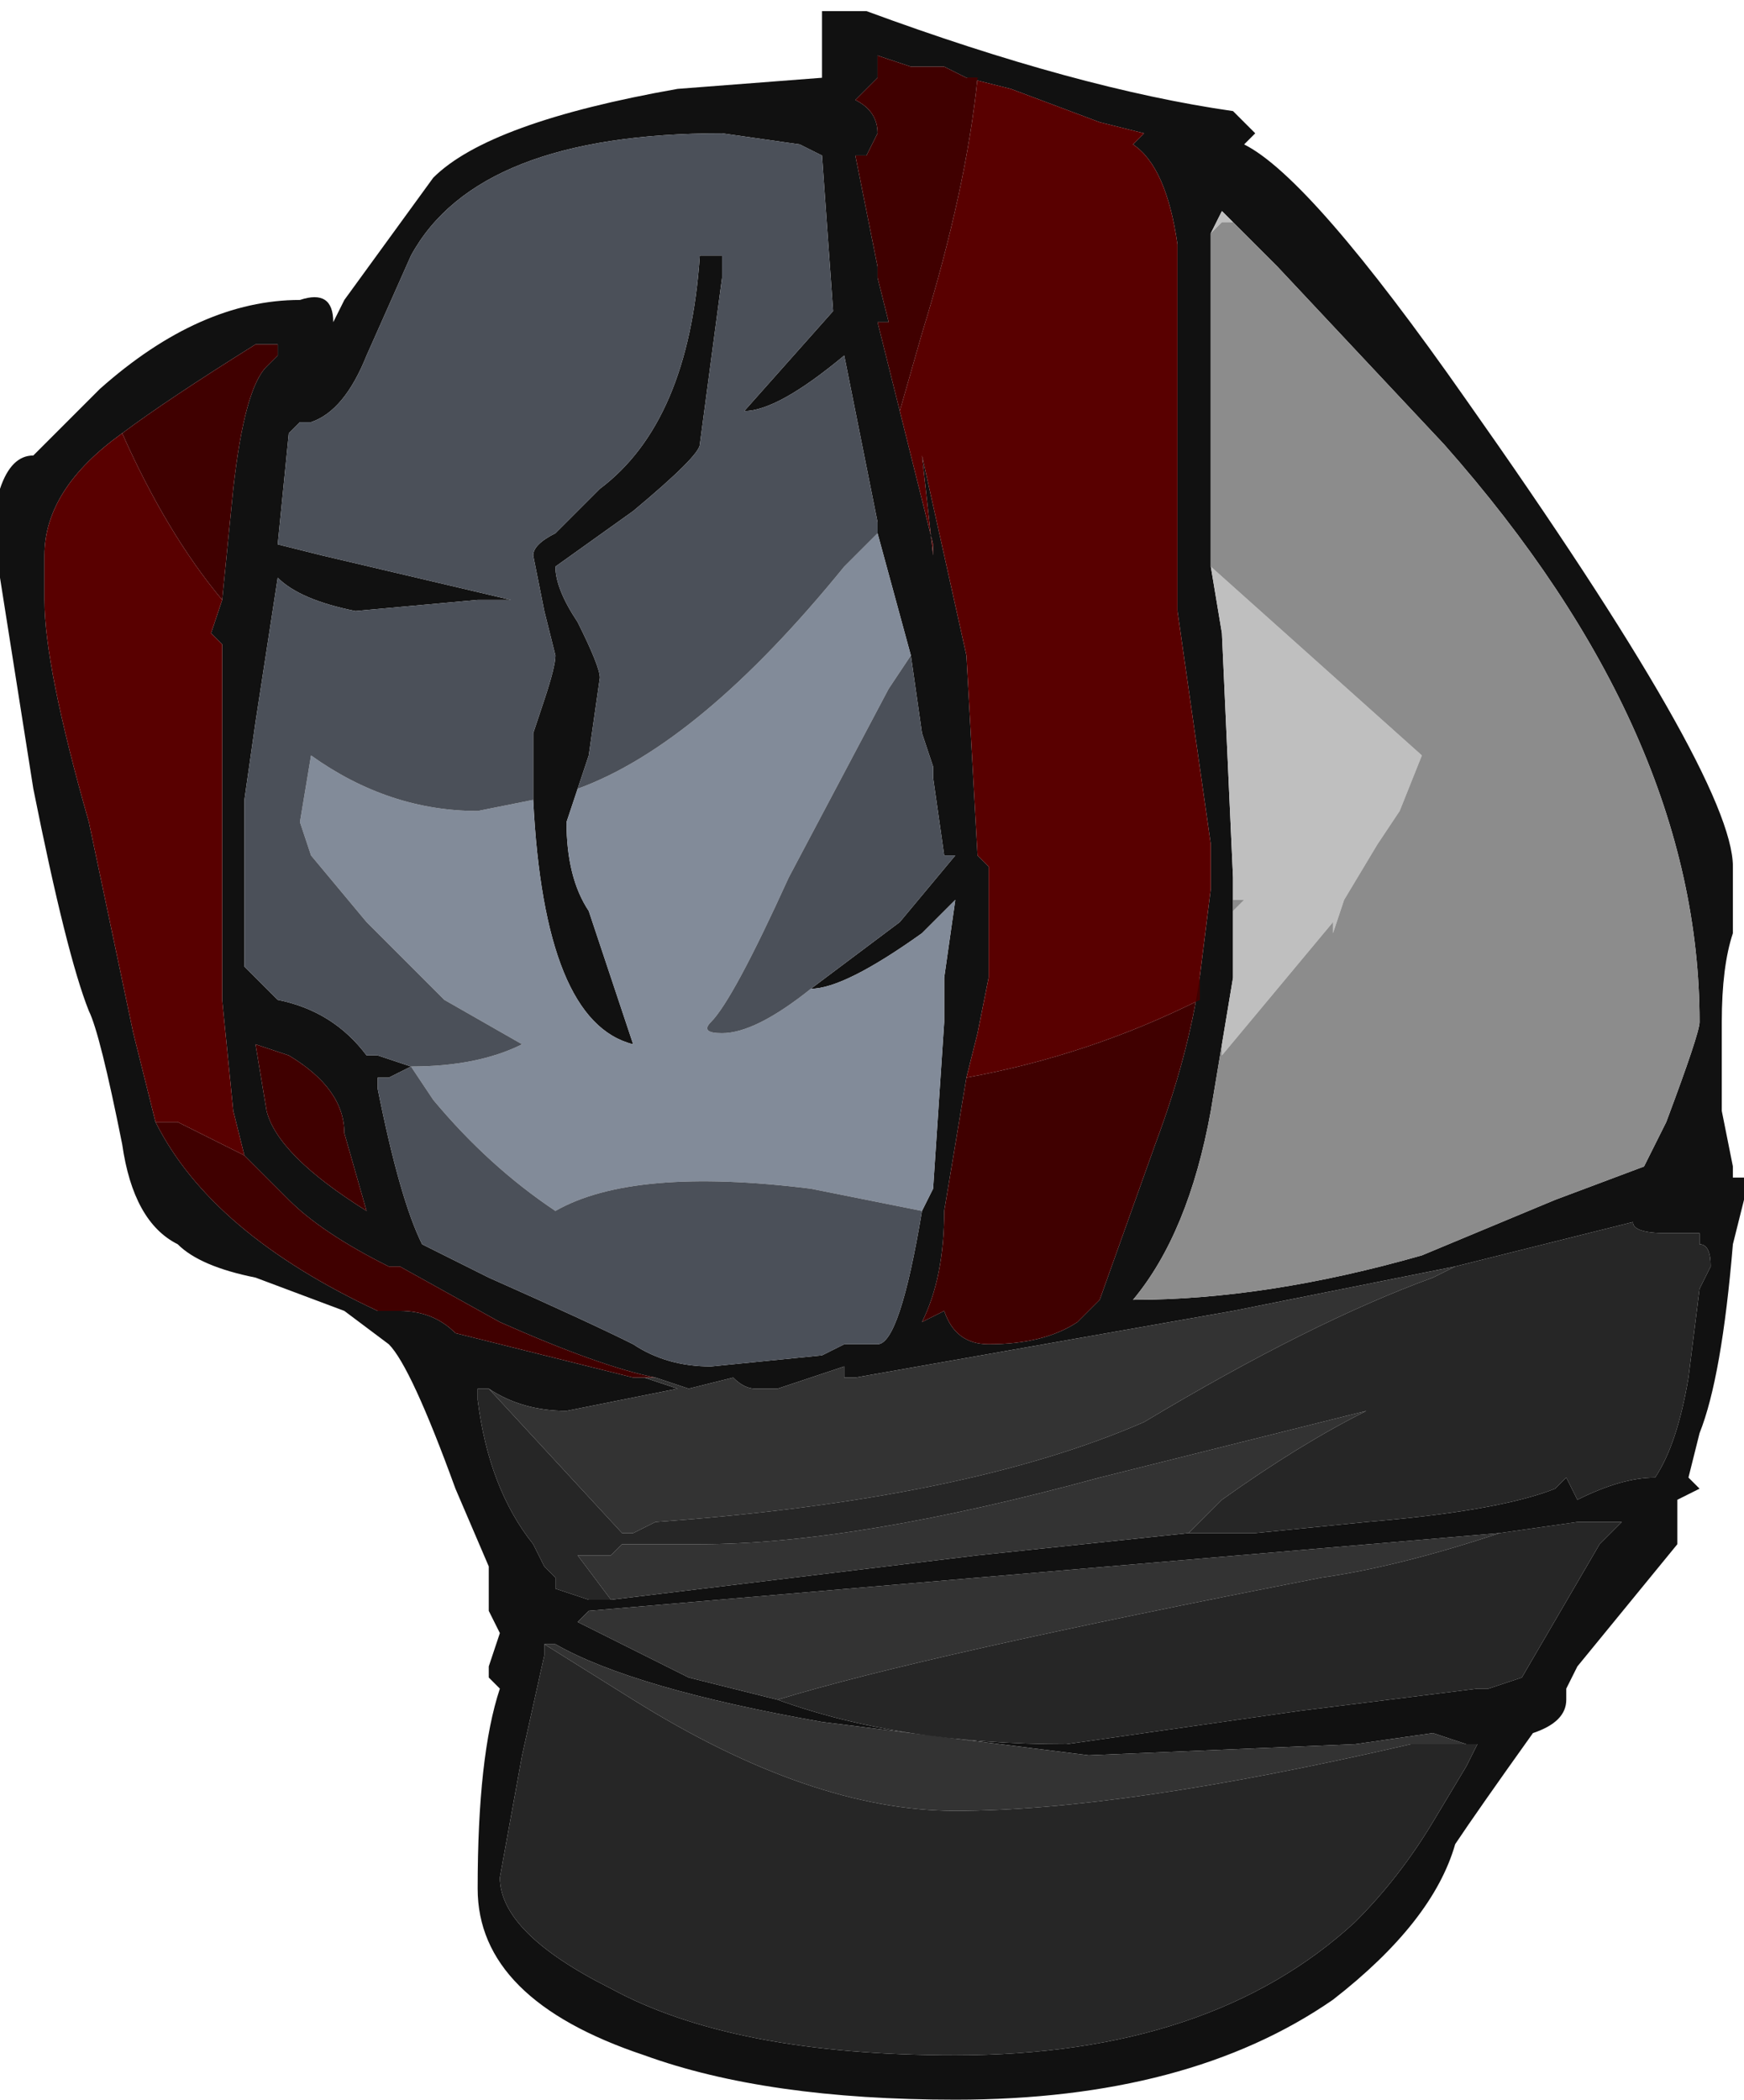 <?xml version="1.0" encoding="UTF-8" standalone="no"?>
<svg xmlns:ffdec="https://www.free-decompiler.com/flash" xmlns:xlink="http://www.w3.org/1999/xlink" ffdec:objectType="frame" height="66.15px" width="54.95px" xmlns="http://www.w3.org/2000/svg">
  <g transform="matrix(1.0, 0.0, 0.0, 1.0, 27.3, 66.15)">
    <use ffdec:characterId="3" height="9.45" transform="matrix(7.0, 0.0, 0.0, 7.0, -27.3, -66.15)" width="7.85" xlink:href="#shape0"/>
  </g>
  <defs>
    <g id="shape0" transform="matrix(1.0, 0.0, 0.0, 1.0, 3.9, 9.45)">
      <path d="M1.75 -8.85 L1.7 -8.8 Q2.0 -8.65 2.7 -7.65 3.9 -5.95 3.9 -5.55 L3.9 -5.25 Q3.85 -5.1 3.85 -4.85 3.85 -4.7 3.85 -4.45 L3.9 -4.2 3.9 -4.15 3.95 -4.15 3.95 -4.05 3.9 -3.85 Q3.85 -3.25 3.75 -3.0 L3.7 -2.8 3.75 -2.75 3.65 -2.7 3.65 -2.5 3.2 -1.95 3.15 -1.85 3.15 -1.8 Q3.15 -1.7 3.0 -1.65 2.75 -1.3 2.65 -1.15 2.55 -0.8 2.1 -0.45 1.45 0.0 0.4 0.0 -0.45 0.0 -1.0 -0.2 -1.75 -0.45 -1.75 -0.95 -1.75 -1.55 -1.65 -1.85 L-1.7 -1.9 -1.7 -1.95 -1.65 -2.1 -1.7 -2.2 -1.7 -2.4 -1.85 -2.75 Q-2.05 -3.3 -2.15 -3.4 L-2.35 -3.55 -2.75 -3.7 Q-3.0 -3.75 -3.1 -3.85 -3.3 -3.95 -3.35 -4.3 -3.45 -4.8 -3.5 -4.9 -3.6 -5.15 -3.75 -5.9 L-3.9 -6.85 -3.9 -7.25 Q-3.85 -7.4 -3.75 -7.4 L-3.45 -7.7 Q-3.0 -8.1 -2.55 -8.1 -2.4 -8.15 -2.4 -8.0 L-2.35 -8.1 -1.95 -8.65 Q-1.7 -8.9 -0.85 -9.05 L-0.2 -9.1 -0.2 -9.4 0.0 -9.4 Q0.95 -9.05 1.65 -8.95 L1.75 -8.85 M0.45 -9.1 L0.35 -9.15 0.2 -9.15 0.05 -9.2 0.05 -9.1 -0.05 -9.0 Q0.05 -8.95 0.05 -8.85 L0.0 -8.75 -0.05 -8.75 0.05 -8.25 0.05 -8.2 0.1 -8.0 0.05 -8.0 0.15 -7.6 0.3 -7.0 0.3 -6.95 0.25 -7.4 0.45 -6.5 0.5 -5.6 0.55 -5.55 0.55 -5.05 0.5 -4.8 0.45 -4.6 0.35 -4.0 Q0.35 -4.05 0.35 -4.0 0.35 -3.7 0.25 -3.5 L0.35 -3.55 Q0.4 -3.4 0.55 -3.4 0.8 -3.4 0.95 -3.5 L1.05 -3.6 1.3 -4.3 Q1.45 -4.7 1.5 -5.05 L1.55 -5.45 1.55 -5.65 1.4 -6.7 1.4 -8.35 Q1.35 -8.7 1.2 -8.8 L1.25 -8.85 1.05 -8.9 0.65 -9.05 0.45 -9.1 M1.65 -8.45 L1.6 -8.5 1.55 -8.4 1.55 -6.9 1.6 -6.6 1.65 -5.5 1.65 -5.4 1.65 -5.35 1.65 -5.05 1.6 -4.75 1.55 -4.45 Q1.45 -3.9 1.2 -3.6 1.8 -3.6 2.5 -3.8 L3.1 -4.05 3.5 -4.2 3.6 -4.4 Q3.75 -4.8 3.75 -4.85 3.75 -6.15 2.6 -7.45 L1.85 -8.25 1.65 -8.45 M1.45 -2.55 L1.75 -2.55 2.25 -2.6 Q2.85 -2.65 3.1 -2.75 L3.15 -2.8 3.2 -2.7 Q3.4 -2.8 3.55 -2.8 3.65 -2.95 3.7 -3.25 L3.75 -3.65 3.8 -3.75 Q3.8 -3.85 3.75 -3.85 L3.75 -3.9 3.6 -3.9 Q3.45 -3.9 3.45 -3.95 L2.65 -3.75 1.65 -3.55 -0.05 -3.25 -0.1 -3.25 -0.1 -3.3 -0.4 -3.2 -0.5 -3.2 Q-0.55 -3.2 -0.6 -3.25 L-0.8 -3.2 -0.95 -3.25 Q-1.2 -3.3 -1.65 -3.5 L-2.1 -3.75 -2.15 -3.75 Q-2.45 -3.9 -2.6 -4.05 L-2.8 -4.25 -2.85 -4.45 -2.9 -4.95 -2.9 -6.55 -2.95 -6.6 -2.9 -6.75 -2.85 -7.25 Q-2.8 -7.7 -2.7 -7.8 L-2.65 -7.85 -2.65 -7.9 -2.75 -7.9 Q-3.15 -7.65 -3.35 -7.5 -3.7 -7.25 -3.7 -6.95 L-3.7 -6.75 Q-3.7 -6.45 -3.5 -5.75 L-3.3 -4.8 Q-3.25 -4.6 -3.2 -4.4 -2.95 -3.9 -2.2 -3.55 L-2.1 -3.55 Q-1.95 -3.55 -1.85 -3.45 L-1.05 -3.25 -1.0 -3.25 -0.85 -3.2 -1.35 -3.1 Q-1.55 -3.1 -1.7 -3.2 L-1.75 -3.2 -1.75 -3.15 Q-1.7 -2.75 -1.5 -2.5 L-1.45 -2.4 -1.4 -2.35 -1.4 -2.3 -1.25 -2.25 -1.15 -2.25 0.5 -2.45 1.45 -2.55 M0.2 -6.5 L0.05 -7.05 0.05 -7.1 -0.1 -7.85 Q-0.4 -7.6 -0.55 -7.6 L-0.15 -8.05 -0.2 -8.75 -0.3 -8.8 -0.65 -8.85 Q-1.75 -8.85 -2.05 -8.3 L-2.25 -7.85 Q-2.35 -7.6 -2.5 -7.55 L-2.55 -7.55 -2.6 -7.5 -2.65 -7.0 -2.45 -6.95 -1.6 -6.75 -1.75 -6.75 -2.3 -6.7 Q-2.55 -6.75 -2.65 -6.85 L-2.75 -6.2 -2.8 -5.85 -2.8 -5.1 -2.65 -4.95 Q-2.4 -4.9 -2.25 -4.7 L-2.2 -4.7 -2.05 -4.65 -2.15 -4.6 -2.2 -4.6 -2.2 -4.55 Q-2.1 -4.05 -2.0 -3.85 L-1.7 -3.7 Q-1.25 -3.5 -1.05 -3.4 -0.9 -3.3 -0.7 -3.3 L-0.2 -3.35 -0.1 -3.4 0.05 -3.4 Q0.15 -3.4 0.25 -4.0 L0.3 -4.1 0.35 -4.85 0.35 -5.05 0.4 -5.4 0.25 -5.25 Q-0.1 -5.0 -0.25 -5.0 L0.15 -5.3 0.4 -5.6 0.35 -5.6 0.3 -5.95 0.3 -6.0 0.25 -6.15 0.2 -6.5 M-1.3 -5.9 L-1.35 -5.75 Q-1.35 -5.5 -1.25 -5.35 L-1.05 -4.75 Q-1.45 -4.85 -1.5 -5.85 L-1.5 -6.15 -1.45 -6.3 Q-1.4 -6.45 -1.4 -6.5 L-1.45 -6.7 -1.5 -6.95 Q-1.5 -7.0 -1.4 -7.05 L-1.2 -7.25 Q-0.8 -7.55 -0.75 -8.3 L-0.65 -8.3 -0.65 -8.2 -0.75 -7.45 Q-0.75 -7.4 -1.05 -7.15 L-1.4 -6.9 Q-1.4 -6.8 -1.3 -6.65 -1.2 -6.45 -1.2 -6.4 L-1.25 -6.05 -1.3 -5.9 M-0.4 -1.8 Q0.15 -1.6 0.9 -1.6 L1.95 -1.75 2.75 -1.85 2.8 -1.85 2.95 -1.9 3.3 -2.5 3.4 -2.6 3.2 -2.6 2.85 -2.55 -1.25 -2.2 -1.3 -2.15 -0.8 -1.9 Q-0.6 -1.85 -0.4 -1.8 M2.7 -1.6 L2.55 -1.65 2.2 -1.6 1.0 -1.55 -0.2 -1.7 Q-1.05 -1.85 -1.4 -2.05 L-1.45 -2.05 -1.45 -2.0 -1.55 -1.55 -1.65 -1.0 Q-1.65 -0.75 -1.15 -0.5 -0.6 -0.2 0.4 -0.2 1.55 -0.2 2.2 -0.8 2.4 -1.0 2.55 -1.25 L2.7 -1.5 2.75 -1.6 2.7 -1.6 M-2.75 -4.75 L-2.7 -4.45 Q-2.65 -4.25 -2.25 -4.0 L-2.35 -4.35 Q-2.35 -4.55 -2.6 -4.7 L-2.75 -4.75" fill="#111111" fill-rule="evenodd" stroke="none"/>
      <path d="M0.2 -6.5 L0.1 -6.35 -0.35 -5.5 Q-0.6 -4.95 -0.7 -4.85 -0.75 -4.8 -0.65 -4.8 -0.5 -4.8 -0.25 -5.0 -0.1 -5.0 0.25 -5.25 L0.4 -5.4 0.35 -5.05 0.35 -4.85 0.3 -4.1 0.25 -4.0 -0.25 -4.1 Q-1.05 -4.2 -1.4 -4.0 -1.7 -4.2 -1.95 -4.5 L-2.05 -4.65 Q-1.75 -4.65 -1.55 -4.75 L-1.9 -4.95 -2.25 -5.3 -2.5 -5.6 -2.55 -5.75 -2.5 -6.05 Q-2.15 -5.8 -1.75 -5.8 L-1.5 -5.85 Q-1.45 -4.85 -1.05 -4.75 L-1.25 -5.35 Q-1.35 -5.5 -1.35 -5.75 L-1.3 -5.9 Q-0.75 -6.1 -0.1 -6.9 L0.05 -7.05 0.2 -6.5" fill="#828b99" fill-rule="evenodd" stroke="none"/>
      <path d="M2.65 -3.75 L2.55 -3.7 Q2.0 -3.5 1.25 -3.05 0.45 -2.7 -0.95 -2.6 L-1.05 -2.55 -1.1 -2.55 -1.7 -3.2 Q-1.55 -3.1 -1.35 -3.1 L-0.85 -3.2 -1.0 -3.25 -0.95 -3.25 -0.8 -3.2 -0.6 -3.25 Q-0.55 -3.2 -0.5 -3.2 L-0.4 -3.2 -0.1 -3.3 -0.1 -3.25 -0.05 -3.25 1.65 -3.55 2.65 -3.75 M-1.15 -2.25 L-1.3 -2.45 -1.15 -2.45 -1.1 -2.5 -0.75 -2.5 Q-0.05 -2.5 1.05 -2.8 L2.25 -3.1 Q1.95 -2.95 1.6 -2.7 L1.45 -2.55 0.5 -2.45 -1.15 -2.25 M2.85 -2.55 Q2.4 -2.4 2.05 -2.35 0.25 -2.0 -0.4 -1.8 -0.6 -1.85 -0.8 -1.9 L-1.3 -2.15 -1.25 -2.2 2.85 -2.55 M-1.45 -2.05 L-1.4 -2.05 Q-1.05 -1.85 -0.2 -1.7 L1.0 -1.55 2.2 -1.6 2.55 -1.65 2.7 -1.6 2.45 -1.6 Q1.15 -1.3 0.4 -1.3 -0.25 -1.3 -1.05 -1.8 L-1.45 -2.05" fill="#333333" fill-rule="evenodd" stroke="none"/>
      <path d="M-0.25 -5.0 Q-0.5 -4.8 -0.65 -4.8 -0.75 -4.8 -0.7 -4.85 -0.6 -4.95 -0.35 -5.5 L0.1 -6.35 0.2 -6.5 0.25 -6.15 0.3 -6.0 0.3 -5.95 0.35 -5.6 0.4 -5.6 0.15 -5.3 -0.25 -5.0 M0.05 -7.05 L-0.1 -6.9 Q-0.75 -6.1 -1.3 -5.9 L-1.25 -6.05 -1.2 -6.4 Q-1.2 -6.45 -1.3 -6.65 -1.4 -6.8 -1.4 -6.9 L-1.05 -7.15 Q-0.75 -7.4 -0.75 -7.45 L-0.65 -8.2 -0.65 -8.3 -0.75 -8.3 Q-0.8 -7.55 -1.2 -7.25 L-1.4 -7.05 Q-1.5 -7.0 -1.5 -6.95 L-1.45 -6.7 -1.4 -6.5 Q-1.4 -6.45 -1.45 -6.3 L-1.5 -6.15 -1.5 -5.85 -1.75 -5.8 Q-2.15 -5.8 -2.5 -6.05 L-2.55 -5.75 -2.5 -5.6 -2.25 -5.3 -1.9 -4.95 -1.55 -4.75 Q-1.75 -4.65 -2.05 -4.65 L-1.95 -4.5 Q-1.7 -4.2 -1.4 -4.0 -1.05 -4.2 -0.25 -4.1 L0.25 -4.0 Q0.15 -3.4 0.05 -3.4 L-0.1 -3.4 -0.2 -3.35 -0.7 -3.3 Q-0.9 -3.3 -1.05 -3.4 -1.25 -3.5 -1.7 -3.7 L-2.0 -3.85 Q-2.1 -4.05 -2.2 -4.55 L-2.2 -4.6 -2.15 -4.6 -2.05 -4.65 -2.2 -4.7 -2.25 -4.7 Q-2.4 -4.9 -2.65 -4.95 L-2.8 -5.1 -2.8 -5.85 -2.75 -6.2 -2.65 -6.85 Q-2.55 -6.75 -2.3 -6.7 L-1.75 -6.75 -1.6 -6.75 -2.45 -6.95 -2.65 -7.0 -2.6 -7.5 -2.55 -7.55 -2.5 -7.55 Q-2.35 -7.6 -2.25 -7.85 L-2.05 -8.3 Q-1.75 -8.85 -0.65 -8.85 L-0.3 -8.8 -0.2 -8.75 -0.15 -8.05 -0.55 -7.6 Q-0.4 -7.6 -0.1 -7.85 L0.05 -7.1 0.05 -7.05" fill="#4b5059" fill-rule="evenodd" stroke="none"/>
      <path d="M0.15 -7.6 L0.25 -7.95 Q0.45 -8.6 0.5 -9.1 L0.45 -9.1 0.65 -9.05 1.05 -8.9 1.25 -8.85 1.2 -8.8 Q1.35 -8.7 1.4 -8.35 L1.4 -6.7 1.55 -5.65 1.55 -5.45 1.5 -5.05 1.5 -4.95 Q1.0 -4.7 0.45 -4.6 L0.5 -4.8 0.55 -5.05 0.55 -5.55 0.5 -5.6 0.45 -6.5 0.25 -7.4 0.3 -6.95 0.3 -7.0 0.15 -7.6 M-2.9 -6.75 L-2.95 -6.6 -2.9 -6.55 -2.9 -4.95 -2.85 -4.45 -2.8 -4.25 -3.1 -4.4 -3.2 -4.4 Q-3.25 -4.6 -3.3 -4.8 L-3.5 -5.75 Q-3.7 -6.45 -3.7 -6.75 L-3.7 -6.95 Q-3.7 -7.25 -3.35 -7.5 -3.15 -7.05 -2.9 -6.75" fill="#590000" fill-rule="evenodd" stroke="none"/>
      <path d="M0.15 -7.6 L0.05 -8.0 0.1 -8.0 0.05 -8.2 0.05 -8.25 -0.05 -8.75 0.0 -8.75 0.05 -8.85 Q0.05 -8.95 -0.05 -9.0 L0.05 -9.1 0.05 -9.2 0.2 -9.15 0.35 -9.15 0.45 -9.1 0.5 -9.1 Q0.45 -8.6 0.25 -7.95 L0.15 -7.6 M1.5 -5.05 Q1.45 -4.7 1.3 -4.3 L1.05 -3.6 0.95 -3.5 Q0.8 -3.4 0.55 -3.4 0.4 -3.4 0.35 -3.55 L0.25 -3.5 Q0.35 -3.7 0.35 -4.0 0.35 -4.05 0.35 -4.0 L0.45 -4.6 Q1.0 -4.7 1.5 -4.95 L1.5 -5.05 M-0.95 -3.25 L-1.0 -3.25 -1.05 -3.25 -1.85 -3.45 Q-1.95 -3.55 -2.1 -3.55 L-2.2 -3.55 Q-2.95 -3.9 -3.2 -4.4 L-3.1 -4.4 -2.8 -4.25 -2.6 -4.05 Q-2.45 -3.9 -2.15 -3.75 L-2.1 -3.75 -1.65 -3.5 Q-1.2 -3.3 -0.95 -3.25 M-3.35 -7.5 Q-3.15 -7.65 -2.75 -7.9 L-2.65 -7.9 -2.65 -7.85 -2.7 -7.8 Q-2.8 -7.7 -2.85 -7.25 L-2.9 -6.75 Q-3.15 -7.05 -3.35 -7.5 M-2.75 -4.75 L-2.6 -4.7 Q-2.35 -4.55 -2.35 -4.35 L-2.25 -4.0 Q-2.65 -4.25 -2.7 -4.45 L-2.75 -4.75" fill="#400000" fill-rule="evenodd" stroke="none"/>
      <path d="M1.55 -8.4 L1.6 -8.5 1.65 -8.45 1.6 -8.45 1.55 -8.4 M1.6 -4.75 L1.65 -5.05 1.65 -5.35 1.7 -5.4 1.65 -5.4 1.65 -5.5 1.6 -6.6 1.55 -6.9 2.5 -6.05 2.4 -5.8 2.3 -5.65 2.15 -5.4 2.1 -5.25 2.1 -5.3 1.6 -4.7 1.6 -4.75" fill="#bfbfbf" fill-rule="evenodd" stroke="none"/>
      <path d="M1.55 -8.4 L1.6 -8.45 1.65 -8.45 1.85 -8.25 2.6 -7.45 Q3.75 -6.15 3.75 -4.85 3.75 -4.8 3.6 -4.4 L3.5 -4.2 3.1 -4.05 2.5 -3.8 Q1.8 -3.6 1.2 -3.6 1.45 -3.9 1.55 -4.45 L1.6 -4.75 1.6 -4.7 2.1 -5.3 2.1 -5.25 2.15 -5.4 2.3 -5.65 2.4 -5.8 2.5 -6.05 1.55 -6.9 1.55 -8.4 M1.65 -5.35 L1.65 -5.4 1.7 -5.4 1.65 -5.35" fill="#8c8c8c" fill-rule="evenodd" stroke="none"/>
      <path d="M2.65 -3.75 L3.45 -3.95 Q3.45 -3.9 3.6 -3.9 L3.75 -3.9 3.75 -3.85 Q3.8 -3.85 3.8 -3.75 L3.75 -3.65 3.7 -3.25 Q3.65 -2.95 3.55 -2.8 3.4 -2.8 3.2 -2.7 L3.15 -2.8 3.1 -2.75 Q2.85 -2.65 2.25 -2.6 L1.75 -2.55 1.45 -2.55 1.6 -2.7 Q1.95 -2.95 2.25 -3.1 L1.05 -2.8 Q-0.05 -2.5 -0.75 -2.5 L-1.1 -2.5 -1.15 -2.45 -1.3 -2.45 -1.15 -2.25 -1.25 -2.25 -1.4 -2.3 -1.4 -2.35 -1.45 -2.4 -1.5 -2.5 Q-1.7 -2.75 -1.75 -3.15 L-1.75 -3.2 -1.7 -3.2 -1.1 -2.55 -1.05 -2.55 -0.95 -2.6 Q0.45 -2.7 1.25 -3.05 2.0 -3.5 2.55 -3.7 L2.65 -3.75 M2.85 -2.55 L3.2 -2.6 3.4 -2.6 3.3 -2.5 2.95 -1.9 2.8 -1.85 2.75 -1.85 1.95 -1.75 0.9 -1.6 Q0.15 -1.6 -0.4 -1.8 0.25 -2.0 2.05 -2.35 2.4 -2.4 2.85 -2.55 M-1.45 -2.05 L-1.05 -1.8 Q-0.25 -1.3 0.4 -1.3 1.15 -1.3 2.45 -1.6 L2.7 -1.6 2.75 -1.6 2.7 -1.5 2.55 -1.25 Q2.4 -1.0 2.2 -0.8 1.55 -0.2 0.4 -0.2 -0.6 -0.2 -1.15 -0.5 -1.65 -0.75 -1.65 -1.0 L-1.55 -1.55 -1.45 -2.0 -1.45 -2.05" fill="#262626" fill-rule="evenodd" stroke="none"/>
    </g>
  </defs>
</svg>
